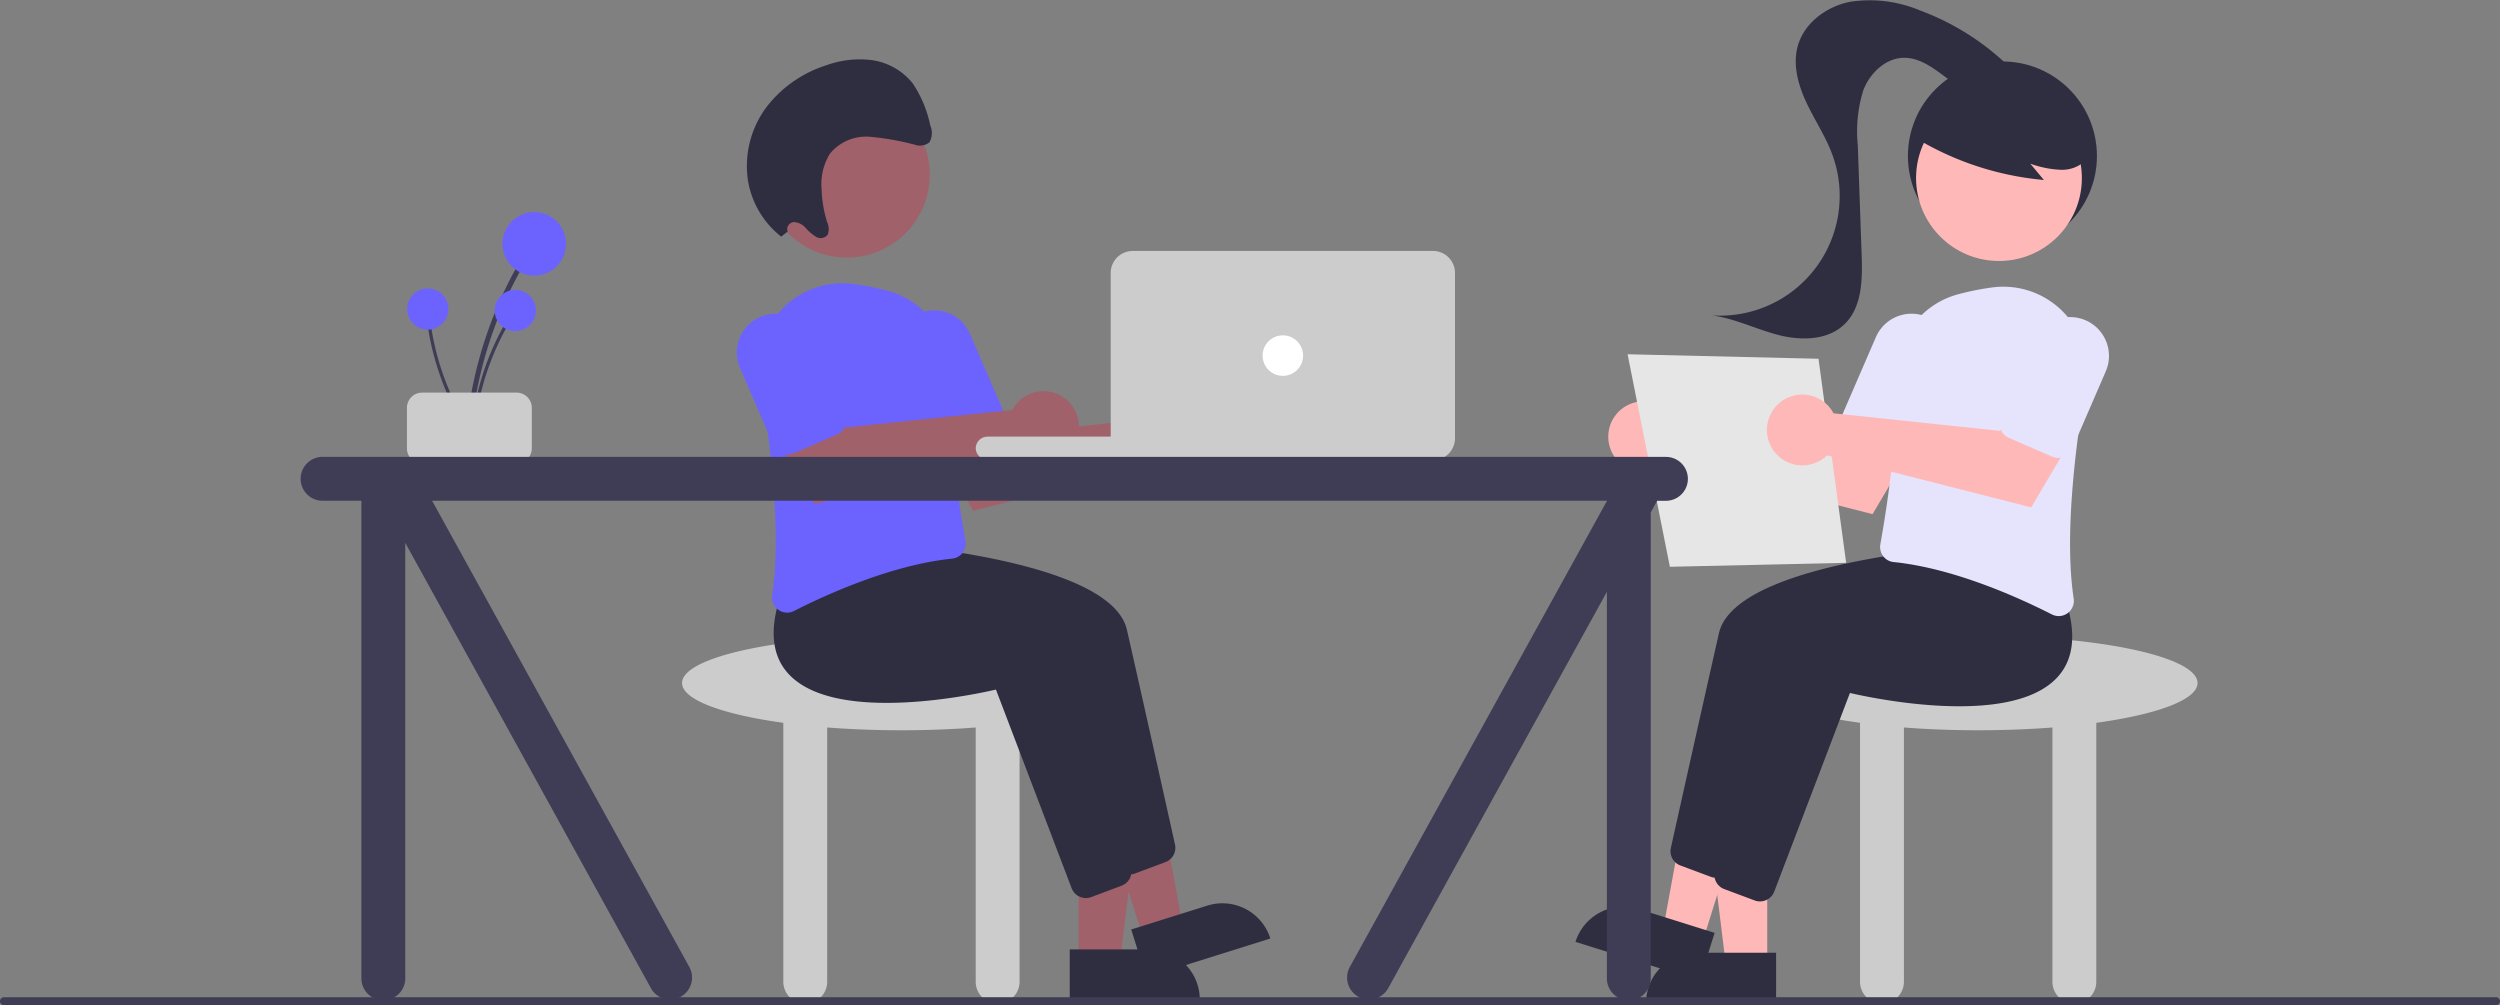 <svg xmlns="http://www.w3.org/2000/svg" width="324.762" height="130.584" viewBox="0 0 324.762 130.584">
	<rect x="0" y="0" width="324.762" height="130.584" fill="#808080" stroke="none"/>
	<g id="グループ_3" data-name="グループ 3" transform="translate(0 -77.227)">
	  <path id="パス_23" data-name="パス 23" d="M488.733,583.647c0-3.39-12.76-6.139-28.5-6.139s-28.5,2.748-28.5,6.139c0,2.173,5.246,4.081,13.154,5.171v33.633a2.85,2.85,0,0,0,5.7,0V589.424c3.013.233,6.26.361,9.646.361s6.633-.128,9.646-.361v33.027a2.85,2.85,0,0,0,5.7,0V588.818C483.487,587.727,488.733,585.819,488.733,583.647Z" transform="translate(-343.131 -417.694)" fill="#ccc"/>
	  <path id="パス_24" data-name="パス 24" d="M319.562,434.352h5.376l2.557-20.734h-7.934Z" transform="translate(-179.444 -232.26)" fill="#a0616a"/>
	  <path id="パス_25" data-name="パス 25" d="M0,0H16.894V6.527H6.527A6.527,6.527,0,0,1,0,0Z" transform="translate(155.859 207.084) rotate(179.997)" fill="#2f2e41"/>
	  <path id="パス_26" data-name="パス 26" d="M330.75,425.686l5.129-1.61-3.767-20.549-7.57,2.375Z" transform="translate(-182.241 -226.594)" fill="#a0616a"/>
	  <path id="パス_27" data-name="パス 27" d="M0,0H16.894V6.527H6.527A6.527,6.527,0,0,1,0,0H0Z" transform="translate(165.024 199.142) rotate(162.577)" fill="#2f2e41"/>
	  <path id="パス_28" data-name="パス 28" d="M510.582,591.433l-9.834-25.813c-2.206.518-20.707,4.612-26.9-1.986-2.124-2.261-2.538-5.537-1.231-9.737l3.616-4.544.112.006c1.367.072,33.514,1.874,35.718,11.571,1.858,8.175,5.251,23.417,6.247,27.893a1.98,1.98,0,0,1-1.234,2.273l-3.955,1.483a1.958,1.958,0,0,1-.689.125,1.979,1.979,0,0,1-1.847-1.27Z" transform="translate(-365.669 -401.884)" fill="#2f2e41"/>
	  <path id="パス_29" data-name="パス 29" d="M497.582,598.433l-9.834-25.813c-2.206.518-20.707,4.612-26.9-1.986-2.124-2.261-2.538-5.537-1.231-9.737l3.616-4.544.112.006c1.367.072,33.514,1.874,35.718,11.571,1.858,8.175,5.251,23.417,6.247,27.893a1.98,1.98,0,0,1-1.234,2.273l-3.955,1.483a1.974,1.974,0,0,1-2.537-1.145Z" transform="translate(-358.369 -405.815)" fill="#2f2e41"/>
	  <path id="パス_30" data-name="パス 30" d="M536.255,508.869a4.616,4.616,0,0,0-.388.615l-21.625,2.278-3.113-4.268-7.055,3.856,6.114,10.357,26.522-6.762a4.6,4.6,0,1,0-.454-6.076Z" transform="translate(-383.753 -378.128)" fill="#a0616a"/>
	  <path id="パス_31" data-name="パス 31" d="M457.013,515.5a1.976,1.976,0,0,1-.8-1.907c1.22-8.043-.184-19.564-1.576-27.813a10.872,10.872,0,0,1,12.084-12.611,35.028,35.028,0,0,1,4.346.857h0a10.785,10.785,0,0,1,8.148,10.728c-.208,7.96,1.408,17.892,2.113,21.792a1.981,1.981,0,0,1-.366,1.539,1.926,1.926,0,0,1-1.357.767c-7.808.8-16.229,4.6-20.553,6.8a1.974,1.974,0,0,1-.9.22A1.941,1.941,0,0,1,457.013,515.5Z" transform="translate(-355.907 -359.058)" fill="#6c63ff"/>
	  <path id="パス_32" data-name="パス 32" d="M500.822,499.261a1.96,1.96,0,0,1-1.085-1.051l-4.355-10.06a5.042,5.042,0,1,1,9.255-4.006l4.355,10.06a1.976,1.976,0,0,1-1.027,2.594l-5.633,2.439a1.96,1.96,0,0,1-1.51.024Z" transform="translate(-378.64 -363.56)" fill="#6c63ff"/>
	  <path id="パス_33" data-name="パス 33" d="M489.255,506.869a4.616,4.616,0,0,0-.388.615l-21.625,2.278-3.113-4.268-7.055,3.856,6.114,10.357,26.522-6.762a4.6,4.6,0,1,0-.454-6.076Z" transform="translate(-357.361 -377.005)" fill="#a0616a"/>
	  <path id="パス_34" data-name="パス 34" d="M453.822,500.261a1.96,1.96,0,0,1-1.085-1.051l-4.355-10.06a5.042,5.042,0,1,1,9.255-4.006l4.355,10.06a1.976,1.976,0,0,1-1.027,2.594l-5.633,2.439A1.959,1.959,0,0,1,453.822,500.261Z" transform="translate(-352.247 -364.122)" fill="#6c63ff"/>
	  <circle id="楕円形_4" data-name="楕円形 4" cx="10.769" cy="10.769" r="10.769" transform="translate(99.245 89.153)" fill="#a0616a"/>
	  <path id="パス_35" data-name="パス 35" d="M456.227,429.111a.936.936,0,0,1,.814-1.236,2.162,2.162,0,0,1,1.524.752,6.066,6.066,0,0,0,1.347,1.156,1.159,1.159,0,0,0,1.524-.275,2.12,2.12,0,0,0-.081-1.646,16.183,16.183,0,0,1-.715-4.284A7.543,7.543,0,0,1,461.719,419a6.061,6.061,0,0,1,5.194-2.208,34.91,34.91,0,0,1,5.835,1.033,1.96,1.96,0,0,0,1.908-.32,2.459,2.459,0,0,0,.1-2.194,15.238,15.238,0,0,0-2.309-5.5,8.286,8.286,0,0,0-5.288-2.977,12.688,12.688,0,0,0-5.9.67,15.827,15.827,0,0,0-7.753,5.4,12.819,12.819,0,0,0-2.446,9.471,11.693,11.693,0,0,0,4.335,7.39Z" transform="translate(-353.913 -321.798)" fill="#2f2e41"/>
	  <path id="パス_36" data-name="パス 36" d="M368.391,489.064a53.511,53.511,0,0,1,4.429-16.889q1-2.233,2.2-4.367a.326.326,0,0,0-.563-.329,54.251,54.251,0,0,0-6.037,16.654q-.453,2.448-.681,4.931C367.7,489.482,368.353,489.479,368.391,489.064Z" transform="translate(-307.196 -355.824)" fill="#3f3d56"/>
	  <circle id="楕円形_5" data-name="楕円形 5" cx="4.128" cy="4.128" r="4.128" transform="translate(65.275 104.773)" fill="#6c63ff"/>
	  <path id="パス_37" data-name="パス 37" d="M369.648,499.092a34.715,34.715,0,0,1,2.873-10.956q.648-1.449,1.427-2.833a.212.212,0,0,0-.365-.213,35.194,35.194,0,0,0-3.916,10.8q-.294,1.588-.442,3.2C369.2,499.363,369.624,499.361,369.648,499.092Z" transform="translate(-308.031 -365.743)" fill="#3f3d56"/>
	  <circle id="楕円形_6" data-name="楕円形 6" cx="2.678" cy="2.678" r="2.678" transform="translate(64.264 114.882)" fill="#6c63ff"/>
	  <path id="パス_38" data-name="パス 38" d="M361.917,499.038a34.715,34.715,0,0,1-4.473-10.406q-.38-1.541-.617-3.112a.212.212,0,0,0-.419.056,35.2,35.2,0,0,0,3.557,10.928q.745,1.433,1.619,2.794C361.73,499.527,362.063,499.265,361.917,499.038Z" transform="translate(-300.833 -365.941)" fill="#3f3d56"/>
	  <circle id="楕円形_7" data-name="楕円形 7" cx="2.678" cy="2.678" r="2.678" transform="translate(52.893 114.694)" fill="#6c63ff"/>
	  <path id="パス_39" data-name="パス 39" d="M350.224,512.714v-5.262a1.975,1.975,0,0,1,1.973-1.973h12.277a1.975,1.975,0,0,1,1.973,1.973v5.262a1.975,1.975,0,0,1-1.973,1.973H352.2A1.975,1.975,0,0,1,350.224,512.714Z" transform="translate(-297.362 -377.248)" fill="#ccc"/>
	  <rect id="長方形_32" data-name="長方形 32" width="37.708" height="3.069" rx="1.535" transform="translate(126.748 133.944)" fill="#ccc"/>
	  <path id="パス_40" data-name="パス 40" d="M600.606,490.693H561.582a2.853,2.853,0,0,1-2.85-2.85V466.358a2.853,2.853,0,0,1,2.85-2.85h39.024a2.853,2.853,0,0,1,2.85,2.85v21.485a2.853,2.853,0,0,1-2.85,2.85Z" transform="translate(-414.446 -353.68)" fill="#ccc"/>
	  <circle id="楕円形_8" data-name="楕円形 8" cx="2.631" cy="2.631" r="2.631" transform="translate(164.017 120.79)" fill="#fff"/>
	  <path id="パス_41" data-name="パス 41" d="M807.733,583.647c0-3.39-12.76-6.139-28.5-6.139s-28.5,2.748-28.5,6.139c0,2.173,5.246,4.081,13.154,5.171v33.633a2.85,2.85,0,0,0,5.7,0V589.424c3.013.233,6.26.361,9.646.361s6.633-.128,9.646-.361v33.027a2.85,2.85,0,0,0,5.7,0V588.818C802.487,587.727,807.733,585.819,807.733,583.647Z" transform="translate(-522.26 -417.694)" fill="#ccc"/>
	  <circle id="楕円形_9" data-name="楕円形 9" cx="12.277" cy="12.277" r="12.277" transform="translate(247.847 85.212)" fill="#2f2e41"/>
	  <path id="パス_42" data-name="パス 42" d="M513.418,435.352h-5.376l-2.557-20.734h7.934Z" transform="translate(-283.846 -232.822)" fill="#ffb8b8"/>
	  <path id="パス_43" data-name="パス 43" d="M494.2,458.4h10.367v6.527H487.673A6.527,6.527,0,0,1,494.2,458.4Z" transform="translate(-273.844 -257.408)" fill="#2f2e41"/>
	  <path id="パス_44" data-name="パス 44" d="M497.871,426.686l-5.129-1.61,3.767-20.549,7.57,2.375Z" transform="translate(-276.691 -227.156)" fill="#ffb8b8"/>
	  <path id="パス_45" data-name="パス 45" d="M6.527,0H16.894V6.527H0A6.527,6.527,0,0,1,6.527,0Z" transform="translate(206.618 193.352) rotate(17.423)" fill="#2f2e41"/>
	  <path id="パス_46" data-name="パス 46" d="M730.5,593.7a1.956,1.956,0,0,1-.689-.125L725.86,592.1a1.98,1.98,0,0,1-1.234-2.273c1-4.477,4.389-19.718,6.247-27.893,2.2-9.7,34.351-11.5,35.718-11.571l.112-.006,3.616,4.544c1.307,4.2.893,7.476-1.231,9.737-6.2,6.6-24.7,2.5-26.9,1.986l-9.834,25.813A1.979,1.979,0,0,1,730.5,593.7Z" transform="translate(-507.575 -402.446)" fill="#2f2e41"/>
	  <path id="パス_47" data-name="パス 47" d="M743.5,600.7a1.956,1.956,0,0,1-.689-.125L738.86,599.1a1.98,1.98,0,0,1-1.234-2.273c1-4.477,4.389-19.718,6.247-27.893,2.2-9.7,34.351-11.5,35.718-11.571l.112-.006,3.616,4.544c1.307,4.2.893,7.476-1.231,9.737-6.2,6.6-24.7,2.5-26.9,1.986l-9.834,25.813A1.979,1.979,0,0,1,743.5,600.7Z" transform="translate(-514.875 -406.377)" fill="#2f2e41"/>
	  <path id="パス_48" data-name="パス 48" d="M714.405,509.869a4.616,4.616,0,0,1,.388.615l21.625,2.278,3.113-4.268,7.055,3.856-6.114,10.357-26.522-6.762a4.6,4.6,0,1,1,.454-6.076Z" transform="translate(-497.218 -378.69)" fill="#ffb8b8"/>
	  <path id="パス_49" data-name="パス 49" d="M809.89,516.879a1.974,1.974,0,0,1-.9-.22c-4.324-2.2-12.745-6.007-20.553-6.8a1.926,1.926,0,0,1-1.357-.767,1.981,1.981,0,0,1-.366-1.539c.7-3.9,2.321-13.832,2.113-21.792a10.785,10.785,0,0,1,8.148-10.728h0a35.021,35.021,0,0,1,4.346-.857,10.872,10.872,0,0,1,12.084,12.611c-1.393,8.249-2.8,19.77-1.576,27.813a1.976,1.976,0,0,1-.8,1.907A1.942,1.942,0,0,1,809.89,516.879Z" transform="translate(-542.448 -359.619)" fill="#e5e4fc"/>
	  <path id="パス_50" data-name="パス 50" d="M782.746,500.4a1.97,1.97,0,0,1-.783-.164l-5.633-2.439A1.976,1.976,0,0,1,775.3,495.2l4.355-10.059a5.042,5.042,0,0,1,9.255,4.006l-4.355,10.06a1.978,1.978,0,0,1-1.811,1.191Z" transform="translate(-535.966 -364.122)" fill="#e5e4fc"/>
	  <circle id="楕円形_10" data-name="楕円形 10" cx="10.769" cy="10.769" r="10.769" transform="translate(248.906 89.592)" fill="#ffb8b8"/>
	  <path id="パス_51" data-name="パス 51" d="M796.893,420.325a38.844,38.844,0,0,0,16.8,5.537l-1.771-2.122a13.017,13.017,0,0,0,4.021.8,4.4,4.4,0,0,0,3.589-1.68,4.1,4.1,0,0,0,.274-3.784,7.757,7.757,0,0,0-2.441-3.052,14.531,14.531,0,0,0-13.524-2.417,8.684,8.684,0,0,0-4.039,2.591c-1.021,1.259-2.986,2.382-2.464,3.916Z" transform="translate(-548.181 -325.255)" fill="#2f2e41"/>
	  <path id="パス_52" data-name="パス 52" d="M775.957,398.307a33.1,33.1,0,0,0-12.042-7.787,16.942,16.942,0,0,0-9.122-1.132c-3.043.612-5.921,2.718-6.77,5.7-.694,2.442.023,5.07,1.1,7.369s2.516,4.43,3.387,6.814a15.551,15.551,0,0,1-15.648,20.855c2.99.4,5.746,1.806,8.669,2.554s6.372.7,8.544-1.4c2.3-2.215,2.344-5.817,2.233-9.007l-.5-14.226a18.074,18.074,0,0,1,.716-7.171c.872-2.257,2.945-4.234,5.365-4.213,1.834.016,3.457,1.127,4.928,2.222s3.027,2.265,4.854,2.428,3.912-1.189,3.776-3.018" transform="translate(-514.471 -311.928)" fill="#2f2e41"/>
	  <path id="パス_53" data-name="パス 53" d="M482.2,281.087l24.8.585,3.592,26.508-22.9.514Z" transform="translate(-270.769 -157.84)" fill="#e6e6e6"/>
	  <path id="パス_54" data-name="パス 54" d="M761.405,507.869a4.614,4.614,0,0,1,.388.615l21.625,2.278,3.113-4.268,7.055,3.856-6.114,10.357-26.522-6.762a4.6,4.6,0,1,1,.454-6.076Z" transform="translate(-523.61 -377.567)" fill="#ffb8b8"/>
	  <path id="パス_55" data-name="パス 55" d="M829.746,501.4a1.971,1.971,0,0,1-.783-.164l-5.633-2.439A1.976,1.976,0,0,1,822.3,496.2l4.355-10.059a5.042,5.042,0,0,1,9.255,4.006l-4.355,10.059A1.978,1.978,0,0,1,829.746,501.4Z" transform="translate(-562.358 -364.683)" fill="#e5e4fc"/>
	  <path id="パス_56" data-name="パス 56" d="M496.092,524.508H321.582a2.85,2.85,0,0,0,0,5.7h5.042v62.043a2.85,2.85,0,1,0,5.7,0V535.685L364.276,593.6a2.85,2.85,0,0,0,4.936-2.85l-33.4-60.538H488.419v.037l-33.38,60.5a2.85,2.85,0,0,0,4.936,2.85l28.444-51.554v50.209a2.85,2.85,0,1,0,5.7,0v-60.54l.829-1.5h1.144a2.85,2.85,0,1,0,0-5.7Z" transform="translate(-279.678 -387.933)" fill="#3f3d56"/>
	  <path id="パス_57" data-name="パス 57" d="M553.9,685.637H230.184a.522.522,0,1,1,0-1.044H553.9a.522.522,0,1,1,0,1.044Z" transform="translate(-229.662 -477.826)" fill="#3f3d56"/>
	</g>
  </svg>
  